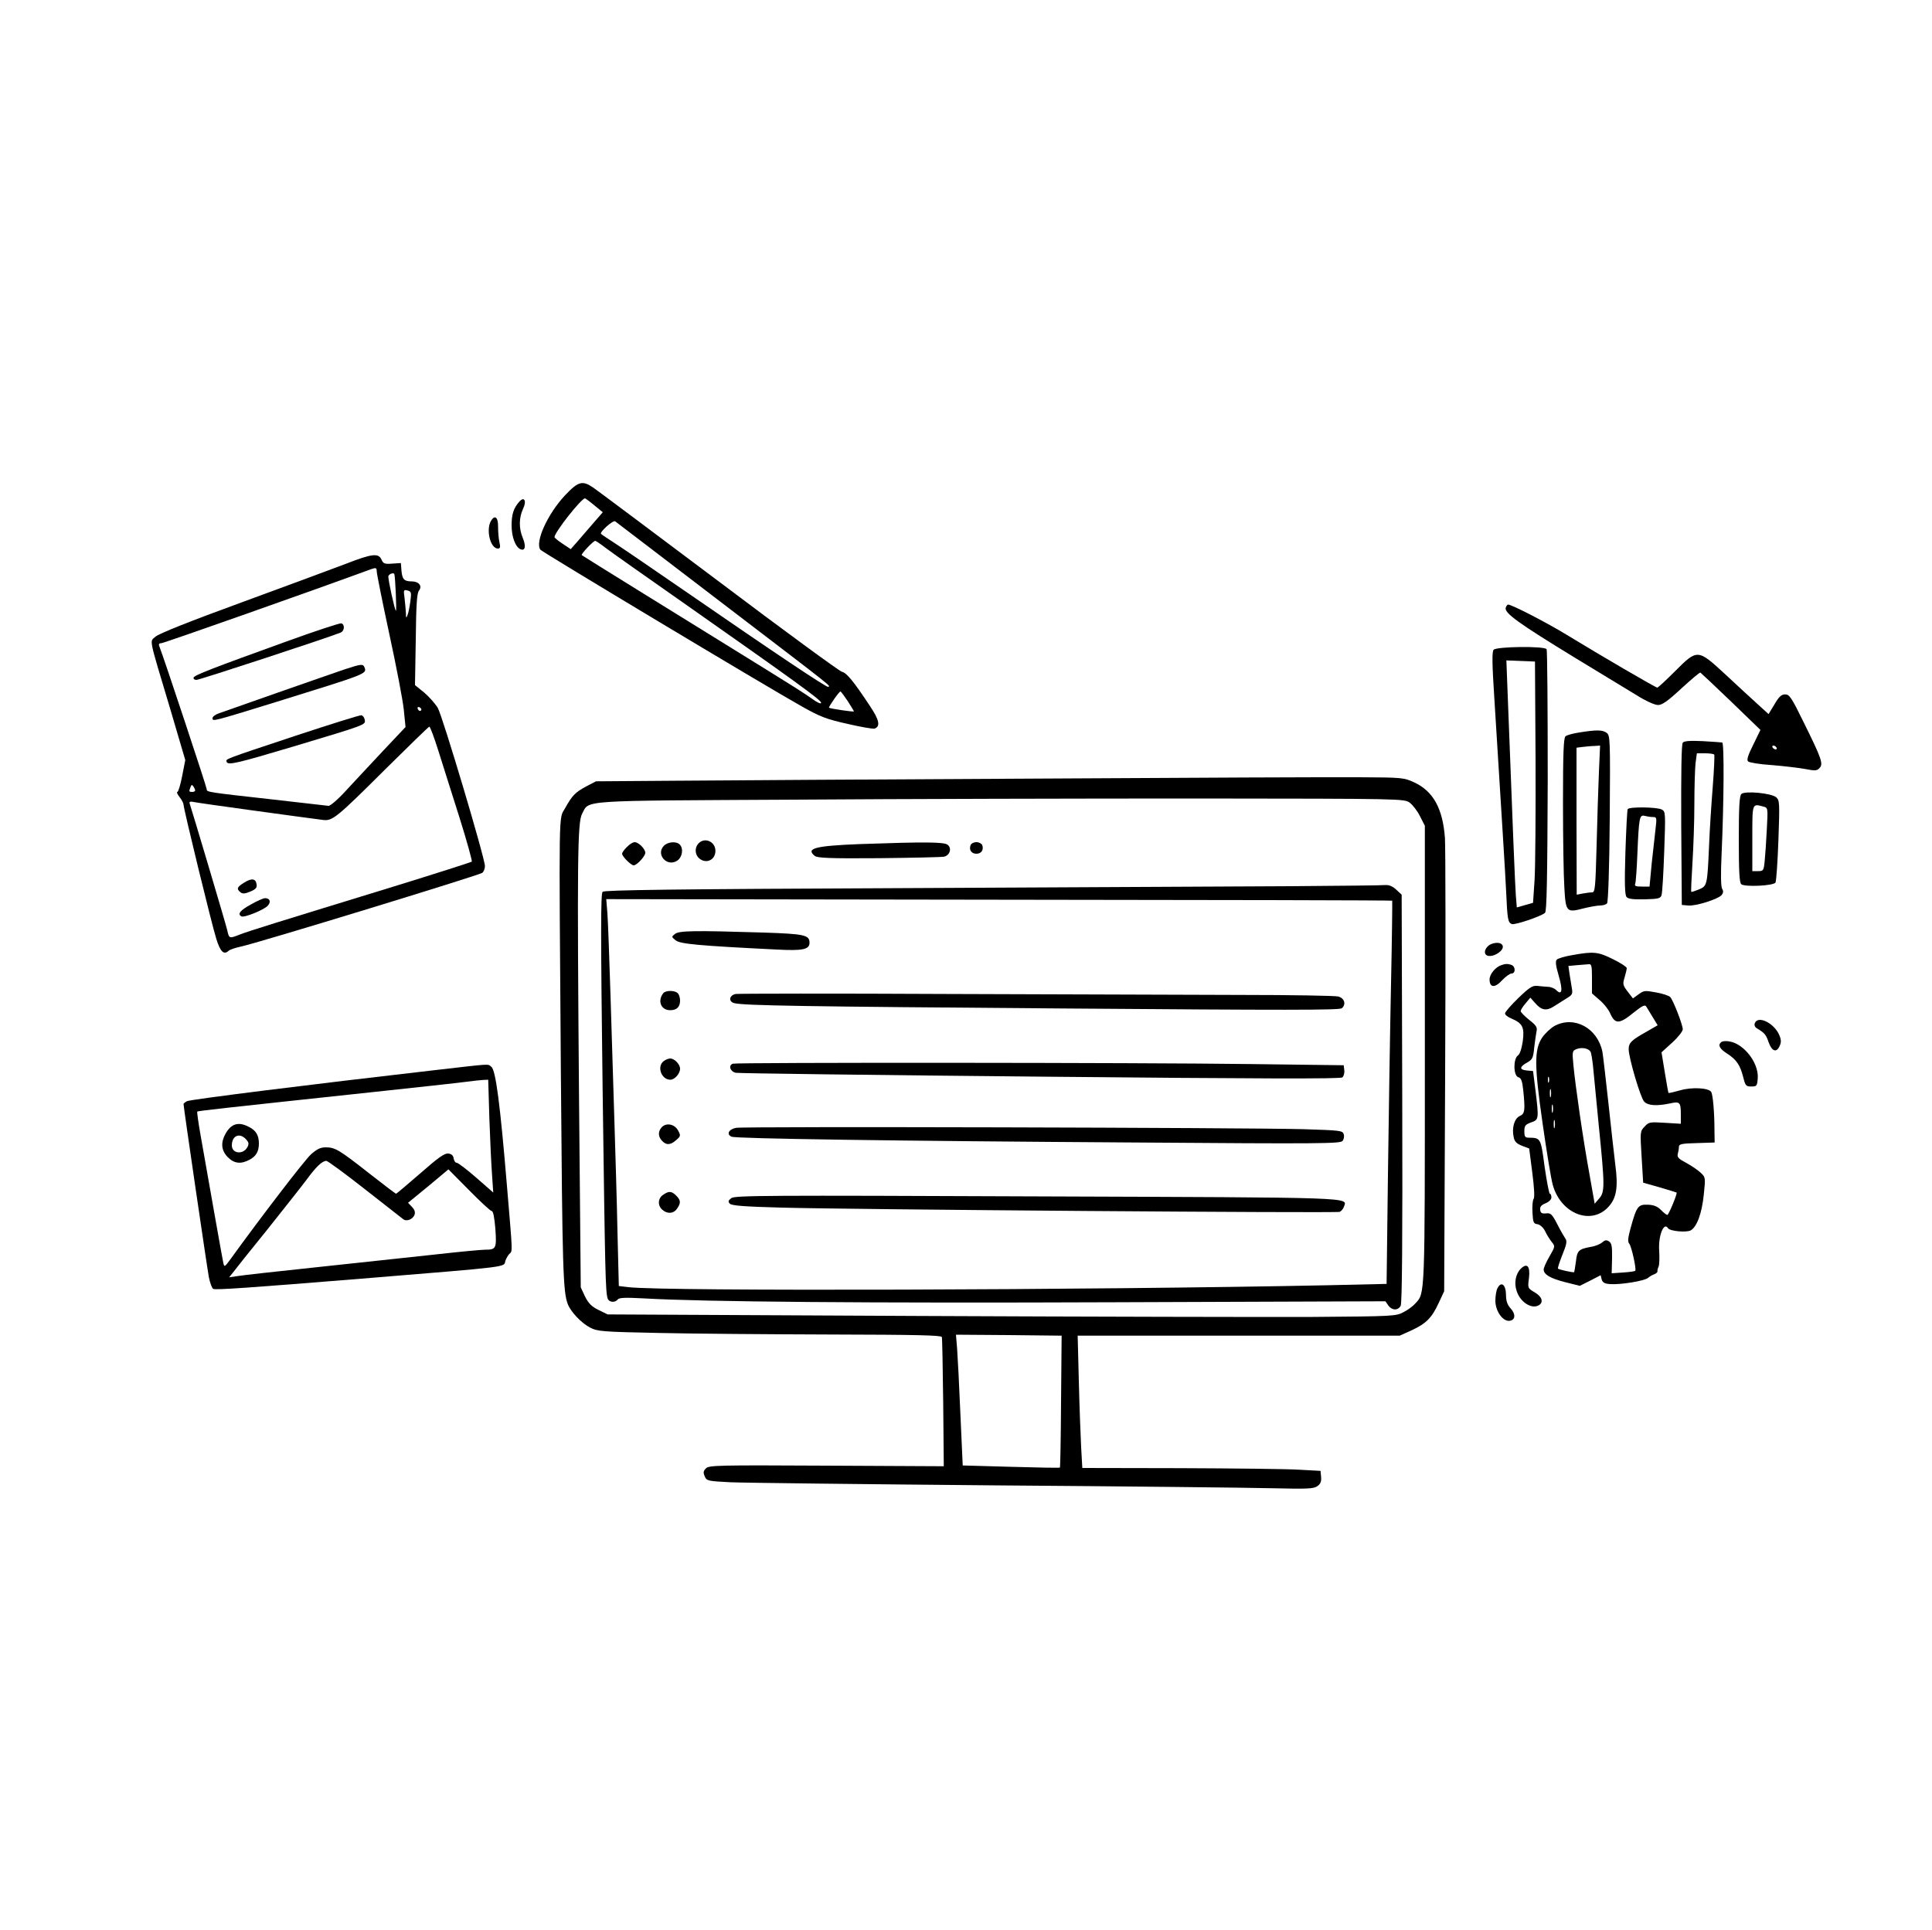<?xml version="1.0" standalone="no"?>
<!DOCTYPE svg PUBLIC "-//W3C//DTD SVG 20010904//EN"
 "http://www.w3.org/TR/2001/REC-SVG-20010904/DTD/svg10.dtd">
<svg version="1.0" xmlns="http://www.w3.org/2000/svg"
 width="1000pt" height="999pt" viewBox="0 0 1000 999"
 preserveAspectRatio="xMidYMid meet">

<g transform="translate(0,999) scale(0.1,-0.1)"
fill="#000000" stroke="none">
<path d="M2924 7425 c-89 -95 -156 -241 -127 -281 9 -12 1174 -711 1351 -810
99 -56 129 -67 240 -92 70 -16 132 -27 139 -24 31 11 24 45 -23 115 -85 129
-122 174 -146 179 -13 3 -300 213 -638 468 -338 254 -631 473 -650 486 -56 38
-77 32 -146 -41z m152 -51 l44 -36 -53 -61 c-28 -33 -66 -76 -82 -95 l-31 -35
-42 28 c-23 15 -42 31 -42 34 0 25 139 201 158 201 2 0 24 -16 48 -36z m659
-504 c605 -462 561 -428 552 -436 -6 -6 -278 176 -743 497 -150 103 -307 211
-350 239 -43 28 -81 53 -83 56 -9 9 63 73 73 65 6 -4 254 -194 551 -421z
m-601 284 c26 -20 206 -147 399 -282 574 -403 717 -506 717 -520 0 -9 -21 1
-52 24 -29 21 -127 83 -218 139 -409 253 -965 597 -969 601 -5 5 60 74 70 74
3 0 27 -16 53 -36z m1254 -794 c17 -27 32 -51 32 -53 0 -4 -123 14 -129 19 -4
3 52 84 59 84 3 0 20 -23 38 -50z"/>
<path d="M2688 7393 c-30 -34 -40 -66 -40 -123 0 -60 20 -113 47 -124 24 -9
28 17 11 59 -21 49 -20 105 1 150 20 41 7 67 -19 38z"/>
<path d="M2540 7291 c-25 -48 -1 -141 37 -141 12 0 14 7 8 33 -4 17 -7 53 -7
80 1 51 -18 64 -38 28z"/>
<path d="M1790 7071 c-69 -26 -313 -117 -543 -201 -266 -97 -426 -161 -442
-176 -31 -28 -38 7 76 -374 l78 -265 -16 -82 c-9 -46 -20 -83 -25 -83 -5 0 0
-12 11 -26 12 -15 21 -33 21 -40 0 -20 146 -621 170 -696 21 -67 39 -84 65
-59 6 5 33 14 60 20 84 17 1236 370 1251 382 8 6 14 22 14 35 0 41 -219 775
-244 819 -14 23 -46 59 -71 80 l-47 38 4 237 c2 182 6 241 17 253 18 23 -1 47
-38 47 -39 0 -49 11 -53 55 l-3 40 -45 -3 c-39 -3 -46 0 -55 20 -15 36 -49 32
-185 -21z m160 -40 c0 -10 29 -156 65 -323 36 -166 70 -343 75 -392 l9 -90
-117 -124 c-64 -69 -151 -161 -192 -206 -41 -45 -82 -80 -90 -78 -8 1 -134 15
-280 32 -349 39 -350 39 -350 54 0 11 -225 690 -245 739 -5 12 -2 17 10 17 12
0 789 274 1085 383 26 9 30 8 30 -12z m91 -13 c5 -13 13 -195 8 -190 -7 8 -39
155 -39 177 0 12 27 23 31 13z m83 -142 c-4 -28 -10 -60 -15 -71 -6 -17 -8
-15 -8 11 -1 17 -4 52 -7 77 -6 43 -5 45 15 40 20 -5 21 -10 15 -57z m57 -559
c-1 -12 -15 -9 -19 4 -3 6 1 10 8 8 6 -3 11 -8 11 -12z m88 -214 c22 -71 72
-227 110 -348 38 -121 66 -223 63 -226 -4 -3 -185 -61 -402 -128 -642 -197
-742 -228 -798 -249 -56 -22 -56 -22 -66 23 -7 31 -185 629 -194 654 -4 11 2
13 26 8 28 -6 569 -80 664 -92 49 -6 69 10 328 268 118 117 218 214 222 215 4
1 25 -55 47 -125z m-1259 -205 c0 -5 -7 -8 -15 -8 -17 0 -18 2 -9 25 5 13 8
14 15 3 5 -7 9 -16 9 -20z"/>
<path d="M1480 6668 c-385 -139 -473 -173 -478 -186 -2 -7 5 -12 15 -12 15 0
680 218 746 245 20 8 23 41 4 48 -7 2 -136 -40 -287 -95z"/>
<path d="M1785 6525 c-38 -13 -194 -67 -345 -120 -151 -53 -290 -102 -307
-108 -18 -6 -33 -17 -33 -25 0 -18 -4 -19 330 84 470 146 469 145 457 178 -8
20 -16 19 -102 -9z"/>
<path d="M1530 6181 c-376 -125 -362 -120 -357 -135 7 -19 50 -9 345 79 380
114 374 112 370 138 -2 12 -10 23 -18 24 -8 1 -161 -47 -340 -106z"/>
<path d="M1263 5420 c-36 -22 -40 -32 -19 -49 11 -9 23 -9 51 3 29 12 36 20
33 38 -4 30 -26 33 -65 8z"/>
<path d="M1298 5307 c-55 -30 -70 -49 -49 -61 13 -9 117 33 137 55 18 20 11
39 -14 39 -9 0 -43 -15 -74 -33z"/>
<path d="M7794 6845 c-11 -27 64 -81 364 -264 125 -76 265 -161 311 -189 49
-31 96 -52 113 -52 21 0 50 20 120 85 51 47 95 84 99 83 3 -2 75 -69 159 -150
l152 -147 -37 -76 c-28 -56 -35 -79 -27 -87 6 -6 61 -15 123 -19 61 -5 138
-14 171 -20 52 -10 62 -10 75 4 22 21 12 49 -81 237 -63 129 -74 145 -96 145
-19 0 -32 -11 -55 -51 l-31 -51 -56 51 c-31 28 -106 97 -167 154 -144 133
-145 133 -261 17 -47 -47 -88 -85 -92 -85 -8 0 -293 166 -468 273 -101 62
-285 157 -304 157 -4 0 -9 -7 -12 -15z m1401 -725 c3 -5 2 -10 -4 -10 -5 0
-13 5 -16 10 -3 6 -2 10 4 10 5 0 13 -4 16 -10z"/>
<path d="M7731 6626 c-9 -10 -8 -73 4 -257 40 -644 56 -893 61 -999 6 -139 9
-156 29 -164 16 -6 152 40 172 58 9 8 12 172 14 683 0 370 -2 677 -6 682 -10
17 -260 14 -274 -3z m217 -566 c1 -278 -1 -559 -5 -625 l-8 -119 -42 -12 -42
-12 -5 61 c-4 53 -16 346 -43 1060 l-6 158 74 -3 74 -3 3 -505z"/>
<path d="M8175 6198 c-33 -5 -66 -14 -72 -20 -10 -8 -13 -88 -13 -343 0 -182
3 -380 7 -439 7 -128 11 -132 99 -109 32 8 71 15 86 15 15 0 31 5 36 11 6 7
12 183 14 440 3 415 2 429 -16 443 -22 16 -53 16 -141 2z m101 -205 c-3 -76
-9 -247 -12 -380 -6 -223 -8 -243 -24 -243 -10 0 -31 -3 -48 -6 l-31 -6 -1
380 0 381 32 4 c18 2 46 5 62 5 l28 2 -6 -137z"/>
<path d="M8710 6145 c-7 -8 -9 -153 -8 -426 l3 -414 33 -3 c39 -4 155 33 173
54 9 11 10 21 3 32 -7 11 -8 76 -3 182 12 270 14 574 3 576 -5 1 -51 4 -101 7
-66 3 -96 1 -103 -8z m163 -62 c2 -5 -1 -80 -8 -168 -7 -88 -16 -225 -19 -305
-9 -205 -10 -207 -53 -225 -20 -8 -37 -14 -39 -12 -2 1 1 68 6 147 5 80 10
217 10 305 0 88 3 184 6 213 l7 52 43 0 c23 0 45 -3 47 -7z"/>
<path d="M5360 5959 c-795 -4 -1632 -9 -1860 -11 l-415 -3 -50 -26 c-58 -31
-73 -47 -110 -113 -34 -61 -32 36 -22 -1366 8 -1023 11 -1137 36 -1202 15 -39
69 -97 115 -121 39 -20 60 -22 356 -28 173 -4 573 -7 888 -8 448 -1 574 -4
577 -13 2 -7 5 -161 7 -341 l3 -328 -607 3 c-563 3 -609 2 -624 -14 -14 -14
-15 -22 -6 -42 10 -23 16 -24 134 -30 68 -3 681 -10 1363 -16 682 -5 1332 -12
1445 -15 177 -4 209 -3 229 11 16 12 21 24 19 47 l-3 32 -110 6 c-60 4 -338 7
-616 8 l-507 1 -6 107 c-3 60 -9 214 -12 343 l-6 235 833 0 834 0 62 28 c75
35 104 64 140 142 l28 60 5 1125 c3 619 2 1168 -1 1221 -11 152 -60 242 -158
288 -55 25 -60 26 -286 27 -126 1 -880 -2 -1675 -7z m1937 -125 c15 -11 39
-42 53 -70 l25 -49 0 -1185 c0 -1268 1 -1233 -49 -1288 -11 -13 -39 -34 -61
-45 -39 -21 -51 -22 -470 -25 -236 -1 -1154 1 -2040 5 l-1610 8 -47 23 c-36
18 -52 34 -70 70 l-22 47 -9 985 c-10 1230 -8 1423 16 1467 39 72 -32 67 1097
73 558 4 1497 6 2087 6 1064 -1 1072 -1 1100 -22z m-1805 -3098 c-1 -187 -4
-342 -6 -344 -2 -2 -116 0 -253 4 l-250 7 -12 266 c-6 146 -14 299 -17 339
l-6 72 273 -2 274 -3 -3 -339z"/>
<path d="M3616 5624 c-21 -21 -20 -57 2 -77 36 -32 85 -10 85 38 0 48 -55 72
-87 39z"/>
<path d="M3245 5605 c-14 -13 -25 -29 -25 -35 0 -14 46 -60 60 -60 16 0 60 47
60 65 0 20 -35 55 -55 55 -9 0 -27 -11 -40 -25z"/>
<path d="M3435 5610 c-41 -45 18 -110 70 -76 27 18 34 63 13 84 -18 18 -63 14
-83 -8z"/>
<path d="M4450 5620 c-230 -9 -281 -22 -233 -61 13 -11 77 -14 332 -12 174 2
326 5 338 8 30 7 41 45 17 62 -20 14 -115 15 -454 3z"/>
<path d="M5024 5615 c-10 -25 4 -45 30 -45 25 0 39 20 30 45 -4 8 -17 15 -30
15 -14 0 -27 -7 -30 -15z"/>
<path d="M6680 5402 c-256 -1 -1159 -6 -2007 -10 -1198 -5 -1545 -10 -1554
-19 -10 -10 -10 -221 0 -1010 13 -980 15 -1057 26 -1095 7 -21 38 -24 53 -5 8
9 40 10 134 5 309 -18 1154 -25 2441 -20 l1398 5 15 -22 c19 -26 50 -27 64 -1
7 14 10 342 8 1074 l-3 1054 -28 26 c-18 17 -37 25 -55 24 -15 -2 -236 -4
-492 -6z m526 -75 c1 -1 -1 -193 -6 -427 -5 -234 -12 -680 -16 -991 l-7 -566
-306 -7 c-1225 -25 -3432 -32 -3617 -10 l-51 6 -7 282 c-3 154 -11 414 -16
576 -5 162 -14 453 -20 645 -6 193 -13 384 -16 425 l-6 75 2033 -3 c1118 -1
2034 -3 2035 -5z"/>
<path d="M3494 5155 c-19 -15 -19 -15 3 -33 22 -19 118 -28 524 -48 133 -7
169 0 169 35 0 40 -24 46 -239 53 -356 11 -435 10 -457 -7z"/>
<path d="M3433 4848 c-31 -40 -12 -88 36 -88 34 0 51 17 51 50 0 14 -5 31 -12
38 -16 16 -63 15 -75 0z"/>
<path d="M3808 4844 c-35 -7 -39 -41 -5 -48 56 -12 349 -17 1689 -27 1170 -9
1441 -9 1453 1 24 20 14 53 -19 61 -15 4 -238 8 -495 8 -256 1 -945 3 -1531 5
-586 3 -1077 2 -1092 0z"/>
<path d="M3436 4497 c-38 -28 -13 -97 34 -97 22 0 50 32 50 57 0 23 -29 53
-51 53 -9 0 -23 -6 -33 -13z"/>
<path d="M3793 4483 c-24 -9 -14 -40 15 -47 15 -3 724 -12 1577 -20 1142 -11
1553 -12 1563 -4 7 6 12 23 10 37 l-3 26 -470 6 c-577 8 -2675 9 -2692 2z"/>
<path d="M3426 4155 c-19 -20 -21 -45 -3 -67 22 -27 45 -28 74 -3 27 23 27 25
13 52 -18 33 -60 42 -84 18z"/>
<path d="M3810 4151 c-38 -7 -52 -34 -23 -46 24 -10 829 -22 2098 -30 947 -7
1052 -6 1064 8 7 9 10 25 6 35 -5 19 -19 20 -208 26 -294 8 -2896 15 -2937 7z"/>
<path d="M3432 3804 c-27 -18 -29 -55 -4 -77 26 -23 58 -21 76 5 21 30 20 44
-4 68 -24 24 -38 25 -68 4z"/>
<path d="M3785 3787 c-16 -13 -18 -18 -7 -29 10 -10 78 -15 265 -20 353 -10
2873 -29 2891 -22 8 3 18 15 22 26 16 50 91 48 -1586 54 -1404 6 -1567 5
-1585 -9z"/>
<path d="M9013 5879 c-10 -10 -13 -71 -13 -235 0 -165 3 -224 13 -232 19 -15
168 -8 177 9 4 8 11 106 15 219 7 193 6 206 -11 222 -25 22 -164 35 -181 17z
m115 -65 c23 -6 23 -8 17 -118 -3 -61 -8 -135 -11 -163 -5 -51 -7 -53 -35 -53
l-29 0 0 170 c0 185 -2 180 58 164z"/>
<path d="M8425 5801 c-3 -5 -8 -106 -12 -225 -5 -160 -3 -219 6 -230 9 -10 33
-13 93 -12 70 2 82 4 88 21 4 11 10 113 14 227 7 200 7 207 -13 217 -24 13
-168 15 -176 2z m131 -41 c19 0 20 -3 13 -62 -4 -35 -13 -116 -20 -180 l-11
-118 -40 0 c-32 0 -39 3 -34 15 3 9 8 77 11 153 8 191 11 205 38 198 12 -3 31
-6 43 -6z"/>
<path d="M7720 5103 c-22 -8 -39 -33 -33 -49 7 -20 43 -17 72 5 41 31 13 63
-39 44z"/>
<path d="M8137 5045 c-37 -6 -73 -17 -79 -23 -8 -8 -6 -30 10 -84 22 -75 17
-104 -13 -74 -9 9 -28 17 -43 17 -15 1 -40 3 -56 5 -24 2 -40 -8 -97 -63 -38
-37 -69 -72 -69 -80 0 -7 15 -19 33 -26 58 -25 68 -45 59 -117 -6 -39 -15 -68
-26 -75 -24 -18 -23 -105 3 -112 14 -4 20 -18 25 -65 11 -107 9 -124 -18 -136
-28 -13 -42 -62 -31 -110 4 -22 15 -33 43 -44 l37 -14 16 -124 c10 -78 13
-129 7 -137 -5 -6 -8 -38 -6 -70 3 -52 5 -58 26 -61 13 -2 29 -16 39 -35 8
-18 24 -43 34 -56 19 -23 19 -24 -11 -76 -17 -29 -30 -59 -30 -67 0 -26 33
-46 111 -66 l76 -19 54 27 54 28 5 -21 c5 -17 15 -23 44 -25 52 -4 177 16 196
32 8 7 23 16 33 19 9 4 16 10 16 14 -1 4 1 16 6 26 4 10 5 46 3 80 -6 78 24
154 46 118 10 -15 94 -23 117 -11 32 18 58 88 68 187 9 88 9 88 -18 113 -15
14 -48 36 -74 50 -38 20 -47 29 -43 45 3 11 6 28 6 37 0 15 13 18 93 20 l92 3
-1 65 c0 90 -8 183 -17 197 -13 21 -100 26 -161 8 -32 -9 -58 -15 -60 -13 -1
1 -10 49 -19 106 l-17 104 55 50 c30 27 55 59 55 69 0 23 -49 150 -65 167 -6
7 -39 18 -73 24 -58 11 -64 10 -91 -10 l-29 -21 -27 35 c-25 33 -27 39 -16 74
6 20 11 42 11 48 0 6 -32 27 -71 46 -78 39 -101 41 -212 21z m103 -122 l0 -76
39 -34 c22 -18 48 -51 57 -73 24 -53 47 -52 119 7 45 36 59 43 66 32 5 -8 20
-33 34 -56 l25 -41 -57 -33 c-79 -44 -93 -58 -93 -91 0 -44 61 -251 80 -271
19 -21 65 -24 132 -10 54 12 58 8 58 -62 l0 -43 -82 5 c-79 5 -84 4 -106 -20
-23 -24 -23 -27 -15 -157 l8 -133 85 -24 c47 -14 86 -26 88 -27 5 -5 -41 -116
-48 -116 -4 0 -19 11 -33 26 -18 18 -37 26 -68 27 -50 2 -58 -8 -89 -121 -14
-52 -16 -70 -7 -81 12 -14 38 -133 31 -140 -3 -3 -31 -7 -63 -9 l-59 -4 2 77
c1 63 -2 79 -16 88 -13 9 -21 7 -35 -5 -10 -9 -36 -20 -58 -23 -64 -12 -72
-19 -78 -76 -4 -28 -8 -53 -9 -55 -4 -4 -78 13 -84 18 -2 3 8 35 23 72 22 54
25 71 15 84 -6 9 -26 43 -42 75 -27 52 -34 58 -58 55 -21 -2 -28 2 -30 18 -2
16 5 25 27 34 19 8 31 20 31 31 0 11 -4 19 -8 19 -4 0 -16 63 -27 139 -20 150
-20 150 -82 151 -19 0 -23 5 -23 33 0 29 5 35 35 46 40 14 41 16 22 171 l-12
95 -33 3 c-39 4 -38 19 4 42 26 15 30 24 35 76 4 32 9 70 12 84 5 21 -1 31
-38 60 -24 19 -44 40 -44 45 0 6 11 24 25 40 l25 30 23 -26 c35 -41 61 -45
104 -16 20 13 50 32 65 41 25 15 28 22 23 49 -3 18 -8 51 -12 74 l-6 42 43 4
c24 2 52 4 62 5 15 2 17 -8 17 -75z"/>
<path d="M8047 4679 c-20 -11 -49 -38 -65 -61 -41 -63 -41 -142 3 -448 20
-140 43 -282 52 -314 42 -152 202 -213 291 -111 39 44 48 100 33 213 -6 48
-22 193 -36 322 -14 129 -28 249 -31 265 -25 122 -145 188 -247 134z m185
-133 c4 -5 9 -38 13 -71 3 -33 17 -172 30 -310 32 -317 32 -346 2 -380 l-23
-27 -27 153 c-33 180 -73 458 -83 564 -7 72 -6 75 17 84 26 10 60 4 71 -13z
m-215 -158 c-3 -7 -5 -2 -5 12 0 14 2 19 5 13 2 -7 2 -19 0 -25z m10 -75 c-3
-10 -5 -2 -5 17 0 19 2 27 5 18 2 -10 2 -26 0 -35z m10 -80 c-3 -10 -5 -2 -5
17 0 19 2 27 5 18 2 -10 2 -26 0 -35z m10 -80 c-3 -10 -5 -2 -5 17 0 19 2 27
5 18 2 -10 2 -26 0 -35z"/>
<path d="M7770 4993 c-31 -11 -60 -47 -60 -74 0 -43 28 -45 65 -4 18 19 40 35
49 35 21 0 21 36 0 44 -18 7 -33 7 -54 -1z"/>
<path d="M9083 4693 c-4 -10 0 -21 11 -27 40 -24 47 -33 60 -71 17 -48 41 -57
57 -21 9 19 9 32 -1 56 -26 63 -111 105 -127 63z"/>
<path d="M8907 4593 c-16 -15 -5 -34 33 -58 48 -31 67 -59 83 -122 11 -44 14
-48 42 -48 28 0 30 3 33 42 5 64 -45 145 -110 179 -28 15 -70 19 -81 7z"/>
<path d="M2245 4449 c-628 -72 -1260 -151 -1277 -160 -10 -5 -18 -12 -18 -15
0 -16 122 -848 131 -896 6 -31 17 -59 23 -61 16 -6 186 6 766 53 791 65 735
58 746 93 4 12 13 27 20 35 18 17 18 -6 -12 352 -35 420 -58 601 -81 617 -20
16 7 17 -298 -18z m288 -251 c4 -112 10 -243 14 -293 l6 -89 -88 77 c-48 42
-94 77 -101 77 -7 0 -14 10 -16 23 -2 15 -11 23 -28 25 -19 2 -52 -21 -145
-103 -66 -57 -122 -105 -125 -105 -3 0 -66 48 -140 106 -155 122 -176 134
-224 134 -27 0 -46 -9 -77 -37 -33 -30 -260 -326 -416 -542 -30 -41 -32 -42
-37 -20 -5 22 -61 339 -117 657 -12 67 -20 125 -18 127 4 4 142 19 899 100
234 25 454 49 490 54 36 5 77 9 91 10 l26 1 6 -202z m-644 -365 c102 -80 191
-150 198 -155 18 -14 51 0 59 24 4 14 -1 27 -14 40 l-20 21 105 86 104 87 107
-108 c58 -59 111 -108 117 -108 8 0 14 -33 19 -92 7 -102 4 -108 -54 -108 -19
0 -136 -11 -260 -25 -124 -13 -396 -43 -605 -65 -209 -22 -398 -43 -419 -47
l-40 -6 20 25 c10 14 89 113 175 219 85 107 177 223 204 259 52 71 82 99 104
100 7 0 97 -66 200 -147z"/>
<path d="M1175 4133 c-34 -52 -33 -96 4 -134 33 -33 67 -37 111 -14 35 18 50
43 50 85 0 42 -15 67 -50 85 -51 27 -86 20 -115 -22z m99 -42 c14 -15 15 -24
7 -39 -22 -42 -81 -35 -81 8 0 51 41 68 74 31z"/>
<path d="M7871 3421 c-26 -26 -35 -74 -21 -114 18 -58 77 -96 114 -75 27 15
18 45 -20 67 -37 22 -37 22 -30 75 7 61 -10 80 -43 47z"/>
<path d="M7751 3321 c-6 -11 -11 -40 -11 -65 0 -54 39 -109 74 -104 30 4 32
35 5 64 -17 19 -24 38 -24 72 -1 52 -25 70 -44 33z"/>
</g>
</svg>
